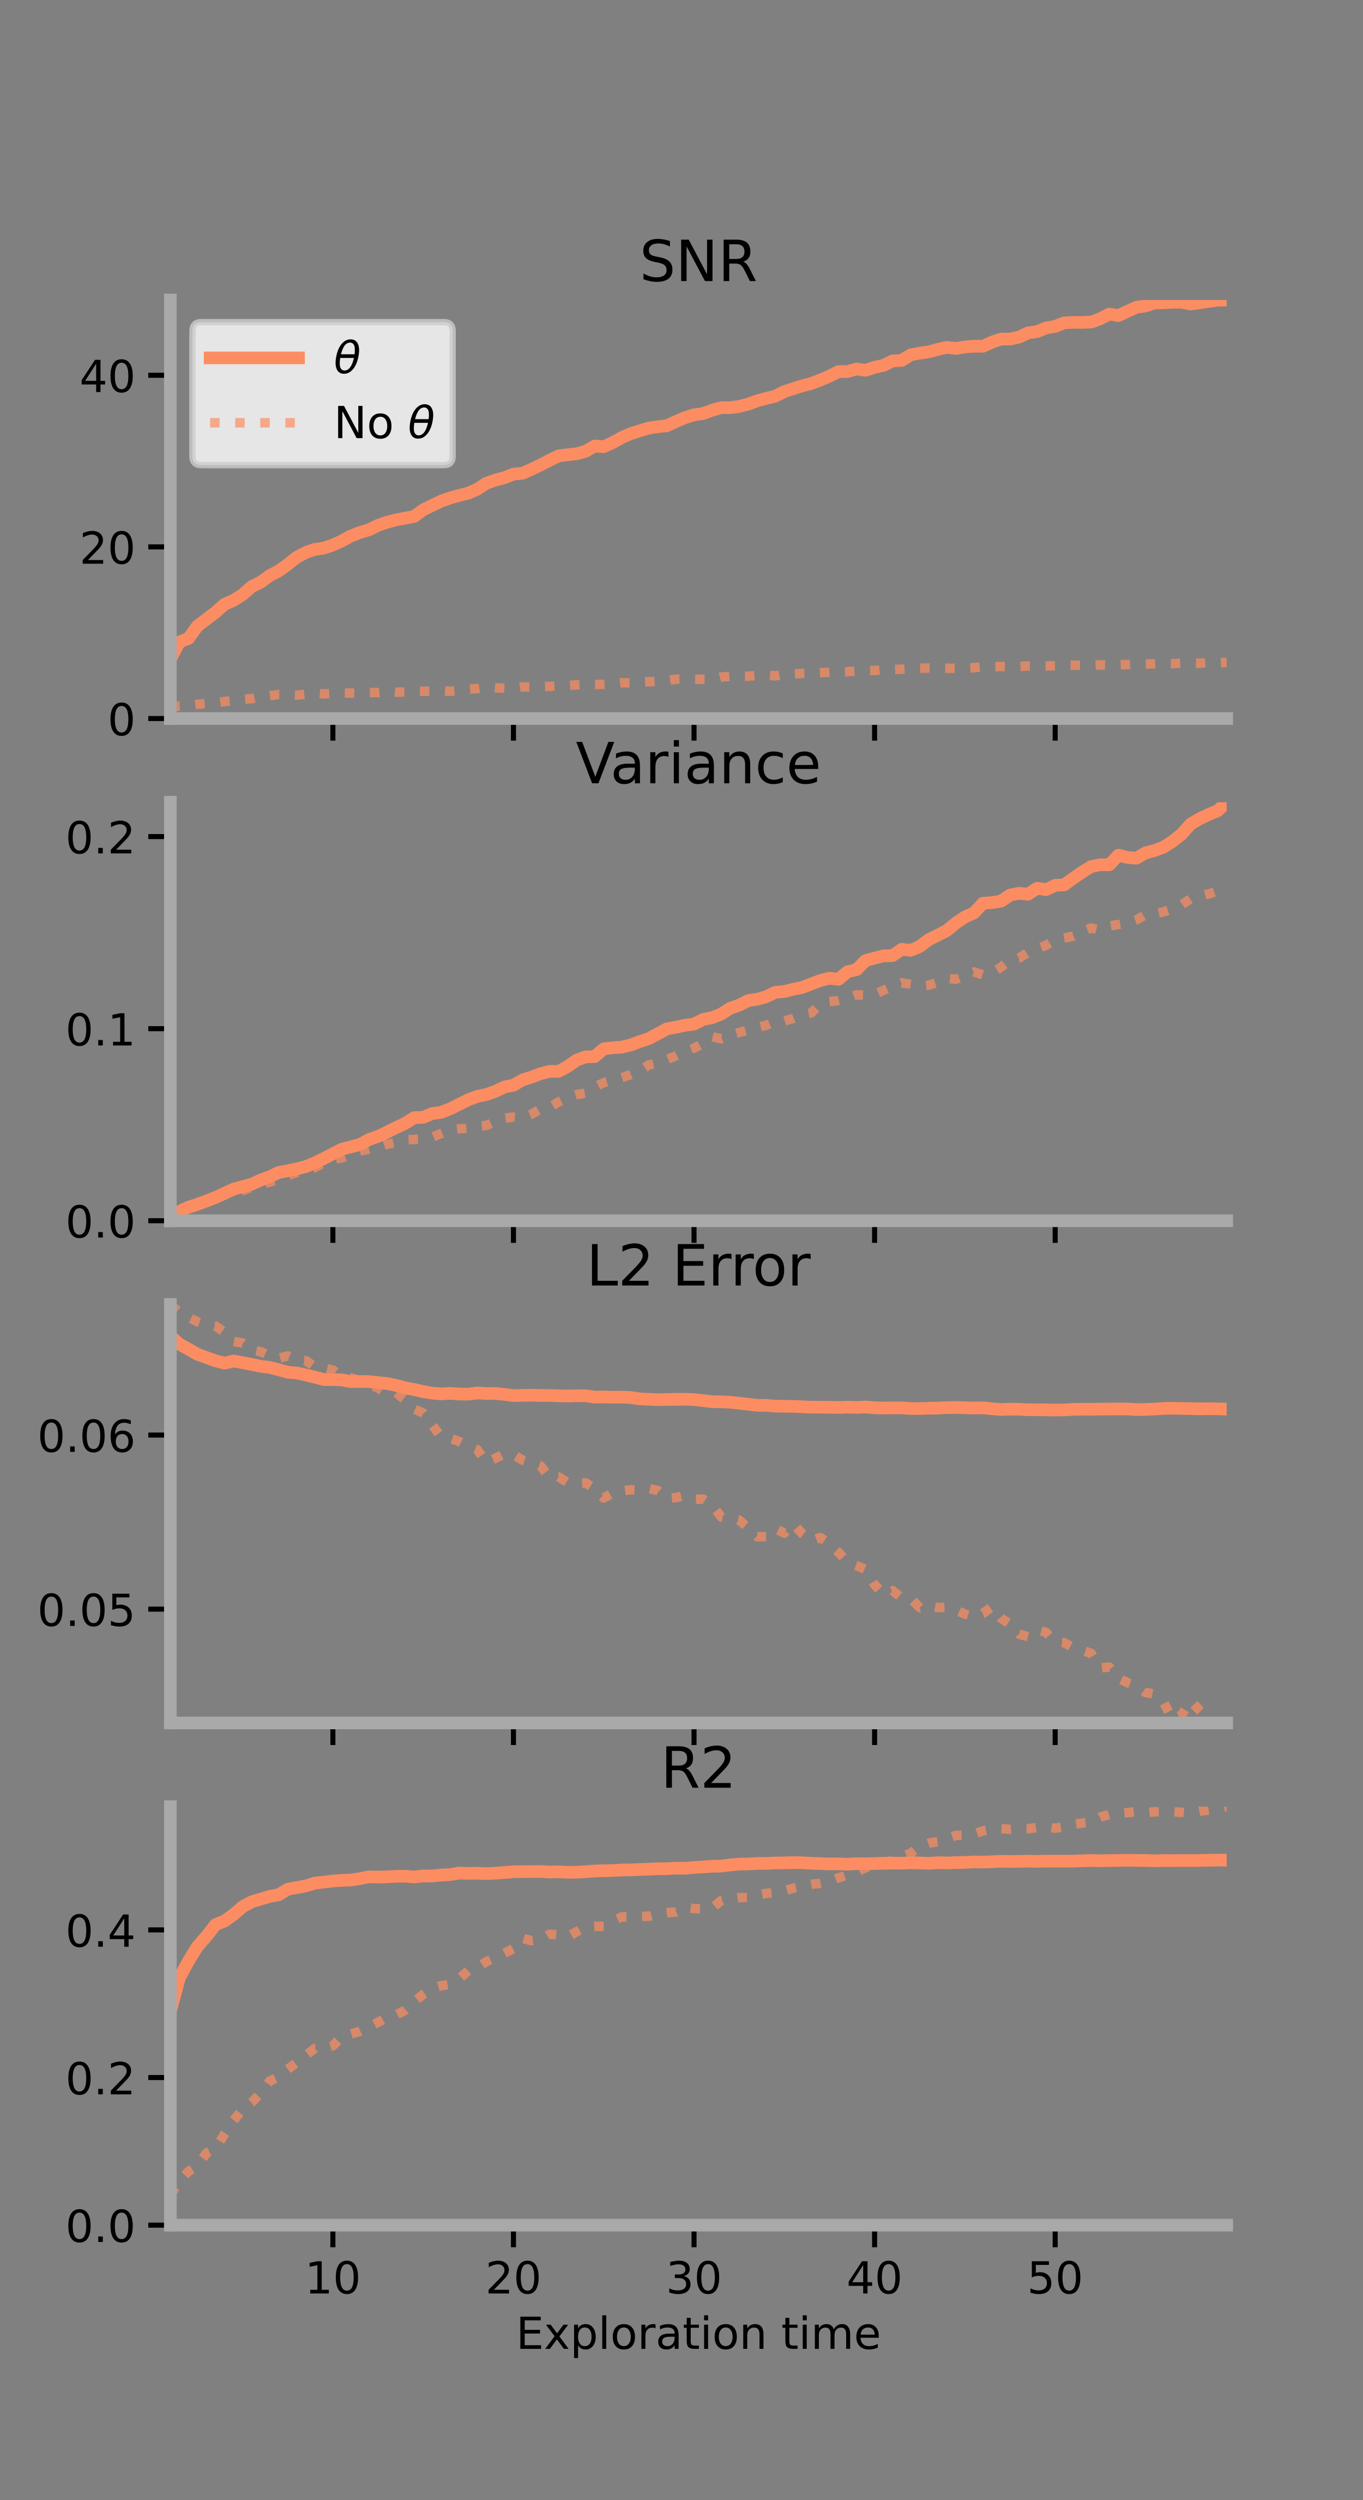 <?xml version="1.0" encoding="utf-8" standalone="no"?>
<!DOCTYPE svg PUBLIC "-//W3C//DTD SVG 1.1//EN"
  "http://www.w3.org/Graphics/SVG/1.1/DTD/svg11.dtd">
<!-- Created with matplotlib (https://matplotlib.org/) -->
<svg height="396pt" version="1.1" viewBox="0 0 216 396" width="216pt" xmlns="http://www.w3.org/2000/svg" xmlns:xlink="http://www.w3.org/1999/xlink">
 <rect x="0" y="0" width="216" height="396" fill="#808080" stroke="none"/>
 <defs>
  <style type="text/css">*{stroke-linecap:butt;stroke-linejoin:round;}</style>
 </defs>
 <g id="figure_1">
  <g id="patch_1">
   <path d="M 0 396 
L 216 396 
L 216 0 
L 0 0 
z
" style="fill:none;"/>
  </g>
  <g id="axes_1">
   <g id="patch_2">
    <path d="M 27 113.807 
L 194.4 113.807 
L 194.4 47.52 
L 27 47.52 
z
" style="fill:none;"/>
   </g>
   <g id="matplotlib.axis_1">
    <g id="xtick_1">
     <g id="line2d_1">
      <defs>
       <path d="M 0 0 
L 0 3.5 
" id="mc9819ad2bb" style="stroke:#000000;stroke-width:0.8;"/>
      </defs>
      <g>
       <use style="stroke:#000000;stroke-width:0.8;" x="52.754" xlink:href="#mc9819ad2bb" y="113.807"/>
      </g>
     </g>
    </g>
    <g id="xtick_2">
     <g id="line2d_2">
      <g>
       <use style="stroke:#000000;stroke-width:0.8;" x="81.369" xlink:href="#mc9819ad2bb" y="113.807"/>
      </g>
     </g>
    </g>
    <g id="xtick_3">
     <g id="line2d_3">
      <g>
       <use style="stroke:#000000;stroke-width:0.8;" x="109.985" xlink:href="#mc9819ad2bb" y="113.807"/>
      </g>
     </g>
    </g>
    <g id="xtick_4">
     <g id="line2d_4">
      <g>
       <use style="stroke:#000000;stroke-width:0.8;" x="138.6" xlink:href="#mc9819ad2bb" y="113.807"/>
      </g>
     </g>
    </g>
    <g id="xtick_5">
     <g id="line2d_5">
      <g>
       <use style="stroke:#000000;stroke-width:0.8;" x="167.216" xlink:href="#mc9819ad2bb" y="113.807"/>
      </g>
     </g>
    </g>
   </g>
   <g id="matplotlib.axis_2">
    <g id="ytick_1">
     <g id="line2d_6">
      <defs>
       <path d="M 0 0 
L -3.5 0 
" id="m23c757fde3" style="stroke:#000000;stroke-width:0.8;"/>
      </defs>
      <g>
       <use style="stroke:#000000;stroke-width:0.8;" x="27" xlink:href="#m23c757fde3" y="113.807"/>
      </g>
     </g>
     <g id="text_1">
      <!-- 0 -->
      <g transform="translate(17.046 116.466)scale(0.07 -0.07)">
       <defs>
        <path d="M 31.781 66.406 
Q 24.172 66.406 20.328 58.906 
Q 16.5 51.422 16.5 36.375 
Q 16.5 21.391 20.328 13.891 
Q 24.172 6.391 31.781 6.391 
Q 39.453 6.391 43.281 13.891 
Q 47.125 21.391 47.125 36.375 
Q 47.125 51.422 43.281 58.906 
Q 39.453 66.406 31.781 66.406 
z
M 31.781 74.219 
Q 44.047 74.219 50.516 64.516 
Q 56.984 54.828 56.984 36.375 
Q 56.984 17.969 50.516 8.266 
Q 44.047 -1.422 31.781 -1.422 
Q 19.531 -1.422 13.062 8.266 
Q 6.594 17.969 6.594 36.375 
Q 6.594 54.828 13.062 64.516 
Q 19.531 74.219 31.781 74.219 
z
" id="DejaVuSans-48"/>
       </defs>
       <use xlink:href="#DejaVuSans-48"/>
      </g>
     </g>
    </g>
    <g id="ytick_2">
     <g id="line2d_7">
      <g>
       <use style="stroke:#000000;stroke-width:0.8;" x="27" xlink:href="#m23c757fde3" y="86.623"/>
      </g>
     </g>
     <g id="text_2">
      <!-- 20 -->
      <g transform="translate(12.592 89.283)scale(0.07 -0.07)">
       <defs>
        <path d="M 19.188 8.297 
L 53.609 8.297 
L 53.609 0 
L 7.328 0 
L 7.328 8.297 
Q 12.938 14.109 22.625 23.891 
Q 32.328 33.688 34.812 36.531 
Q 39.547 41.844 41.422 45.531 
Q 43.312 49.219 43.312 52.781 
Q 43.312 58.594 39.234 62.25 
Q 35.156 65.922 28.609 65.922 
Q 23.969 65.922 18.812 64.312 
Q 13.672 62.703 7.812 59.422 
L 7.812 69.391 
Q 13.766 71.781 18.938 73 
Q 24.125 74.219 28.422 74.219 
Q 39.75 74.219 46.484 68.547 
Q 53.219 62.891 53.219 53.422 
Q 53.219 48.922 51.531 44.891 
Q 49.859 40.875 45.406 35.406 
Q 44.188 33.984 37.641 27.219 
Q 31.109 20.453 19.188 8.297 
z
" id="DejaVuSans-50"/>
       </defs>
       <use xlink:href="#DejaVuSans-50"/>
       <use x="63.623" xlink:href="#DejaVuSans-48"/>
      </g>
     </g>
    </g>
    <g id="ytick_3">
     <g id="line2d_8">
      <g>
       <use style="stroke:#000000;stroke-width:0.8;" x="27" xlink:href="#m23c757fde3" y="59.44"/>
      </g>
     </g>
     <g id="text_3">
      <!-- 40 -->
      <g transform="translate(12.592 62.099)scale(0.07 -0.07)">
       <defs>
        <path d="M 37.797 64.312 
L 12.891 25.391 
L 37.797 25.391 
z
M 35.203 72.906 
L 47.609 72.906 
L 47.609 25.391 
L 58.016 25.391 
L 58.016 17.188 
L 47.609 17.188 
L 47.609 0 
L 37.797 0 
L 37.797 17.188 
L 4.891 17.188 
L 4.891 26.703 
z
" id="DejaVuSans-52"/>
       </defs>
       <use xlink:href="#DejaVuSans-52"/>
       <use x="63.623" xlink:href="#DejaVuSans-48"/>
      </g>
     </g>
    </g>
   </g>
   <g id="line2d_9">
    <path clip-path="url(#pf0e45874f8)" d="M 27 104.422 
L 28.431 101.683 
L 29.862 101.13 
L 31.292 99.154 
L 32.723 98.066 
L 34.154 96.993 
L 35.585 95.709 
L 37.015 95.093 
L 38.446 94.177 
L 39.877 92.914 
L 41.308 92.208 
L 42.739 91.172 
L 44.169 90.429 
L 45.6 89.394 
L 47.031 88.262 
L 48.462 87.505 
L 49.893 87.013 
L 51.323 86.809 
L 52.754 86.329 
L 54.185 85.678 
L 55.616 84.886 
L 57.046 84.338 
L 58.477 83.912 
L 59.908 83.209 
L 61.339 82.712 
L 62.769 82.344 
L 64.2 82.069 
L 65.631 81.806 
L 67.062 80.752 
L 68.493 80.053 
L 69.924 79.368 
L 71.354 78.86 
L 72.785 78.461 
L 74.216 78.105 
L 75.646 77.486 
L 77.077 76.536 
L 78.508 76.04 
L 79.939 75.663 
L 81.369 75.088 
L 82.8 74.958 
L 84.231 74.331 
L 85.662 73.644 
L 87.093 72.897 
L 88.523 72.21 
L 89.954 72.018 
L 91.385 71.879 
L 92.816 71.478 
L 94.246 70.64 
L 95.677 70.754 
L 97.108 70.095 
L 98.539 69.305 
L 99.969 68.672 
L 101.4 68.229 
L 102.831 67.795 
L 104.262 67.592 
L 105.692 67.428 
L 107.123 66.766 
L 108.554 66.157 
L 109.985 65.696 
L 111.415 65.507 
L 112.846 64.977 
L 114.277 64.57 
L 115.708 64.577 
L 117.139 64.372 
L 118.569 64.006 
L 120 63.483 
L 121.431 63.098 
L 122.862 62.751 
L 124.293 62.024 
L 125.723 61.55 
L 127.154 61.103 
L 128.585 60.733 
L 130.016 60.18 
L 131.446 59.583 
L 132.877 58.853 
L 134.308 58.851 
L 135.739 58.443 
L 137.169 58.652 
L 138.6 58.176 
L 140.031 57.863 
L 141.462 57.159 
L 142.893 57.09 
L 144.323 56.199 
L 145.754 55.932 
L 147.185 55.733 
L 148.616 55.337 
L 150.046 55.016 
L 151.477 55.193 
L 152.908 54.947 
L 154.339 54.841 
L 155.769 54.852 
L 157.2 54.188 
L 158.631 53.71 
L 160.061 53.699 
L 161.492 53.392 
L 162.923 52.722 
L 164.354 52.522 
L 165.784 51.937 
L 167.215 51.696 
L 168.646 51.135 
L 170.077 51.058 
L 171.507 51.06 
L 172.938 51.005 
L 174.369 50.483 
L 175.8 49.737 
L 177.23 49.992 
L 178.661 49.317 
L 180.092 48.662 
L 181.523 48.465 
L 182.954 47.984 
L 184.385 47.954 
L 185.815 47.879 
L 187.246 47.871 
L 188.677 48.157 
L 190.108 47.965 
L 191.539 47.75 
L 192.969 47.54 
L 194.4 47.52 
" style="fill:none;stroke:#fc8d62;stroke-linecap:square;stroke-width:2;"/>
   </g>
   <g id="line2d_10">
    <path clip-path="url(#pf0e45874f8)" d="M 27 112.042 
L 28.431 111.829 
L 29.862 111.769 
L 31.292 111.557 
L 32.723 111.437 
L 34.154 111.316 
L 35.585 111.112 
L 37.015 110.92 
L 38.446 110.76 
L 39.877 110.664 
L 41.308 110.338 
L 42.739 110.212 
L 44.169 109.986 
L 45.6 109.999 
L 47.031 110.107 
L 48.462 109.943 
L 49.893 109.765 
L 51.323 109.911 
L 52.754 109.811 
L 54.185 109.753 
L 55.616 109.773 
L 57.046 109.808 
L 58.477 109.687 
L 59.908 109.687 
L 61.339 109.538 
L 62.769 109.642 
L 64.2 109.596 
L 65.631 109.464 
L 67.062 109.489 
L 68.493 109.474 
L 69.924 109.406 
L 71.354 109.497 
L 72.785 109.348 
L 74.216 109.171 
L 75.646 109.055 
L 77.077 108.861 
L 78.508 108.948 
L 79.939 109.018 
L 81.369 108.993 
L 82.8 108.801 
L 84.231 108.81 
L 85.662 108.763 
L 87.093 108.708 
L 88.523 108.648 
L 89.954 108.568 
L 91.385 108.476 
L 92.816 108.405 
L 94.246 108.412 
L 95.677 108.403 
L 97.108 108.343 
L 98.539 108.147 
L 99.969 108.154 
L 101.4 108.025 
L 102.831 107.979 
L 104.262 107.916 
L 105.692 107.81 
L 107.123 107.572 
L 108.554 107.563 
L 109.985 107.564 
L 111.415 107.608 
L 112.846 107.622 
L 114.277 107.238 
L 115.708 107.129 
L 117.139 107.141 
L 118.569 107.104 
L 120 106.985 
L 121.431 106.932 
L 122.862 107.043 
L 124.293 106.789 
L 125.723 106.738 
L 127.154 106.659 
L 128.585 106.62 
L 130.016 106.544 
L 131.446 106.474 
L 132.877 106.442 
L 134.308 106.382 
L 135.739 106.295 
L 137.169 106.194 
L 138.6 106.203 
L 140.031 106.06 
L 141.462 106.037 
L 142.893 105.986 
L 144.323 105.915 
L 145.754 105.849 
L 147.185 105.804 
L 148.616 105.814 
L 150.046 105.839 
L 151.477 105.857 
L 152.908 105.818 
L 154.339 105.748 
L 155.769 105.641 
L 157.2 105.591 
L 158.631 105.572 
L 160.061 105.577 
L 161.492 105.554 
L 162.923 105.492 
L 164.354 105.461 
L 165.784 105.469 
L 167.215 105.452 
L 168.646 105.366 
L 170.077 105.361 
L 171.507 105.373 
L 172.938 105.384 
L 174.369 105.31 
L 175.8 105.369 
L 177.23 105.313 
L 178.661 105.25 
L 180.092 105.166 
L 181.523 105.172 
L 182.954 105.14 
L 184.385 105.06 
L 185.815 105.121 
L 187.246 105.033 
L 188.677 105.023 
L 190.108 105.052 
L 191.539 104.943 
L 192.969 105.009 
L 194.4 104.904 
" style="fill:none;stroke:#fc8d62;stroke-dasharray:1.5,2.475;stroke-dashoffset:0;stroke-opacity:0.7;stroke-width:1.5;"/>
   </g>
   <g id="patch_3">
    <path d="M 27 113.807 
L 27 47.52 
" style="fill:none;stroke:#a9a9a9;stroke-linecap:square;stroke-linejoin:miter;stroke-width:2;"/>
   </g>
   <g id="patch_4">
    <path d="M 194.4 113.807 
L 194.4 47.52 
" style="fill:none;"/>
   </g>
   <g id="patch_5">
    <path d="M 27 113.807 
L 194.4 113.807 
" style="fill:none;stroke:#a9a9a9;stroke-linecap:square;stroke-linejoin:miter;stroke-width:2;"/>
   </g>
   <g id="patch_6">
    <path d="M 27 47.52 
L 194.4 47.52 
" style="fill:none;"/>
   </g>
   <g id="text_4">
    <!-- SNR -->
    <g transform="translate(101.35 44.52)scale(0.09 -0.09)">
     <defs>
      <path d="M 53.516 70.516 
L 53.516 60.891 
Q 47.906 63.578 42.922 64.891 
Q 37.938 66.219 33.297 66.219 
Q 25.25 66.219 20.875 63.094 
Q 16.5 59.969 16.5 54.203 
Q 16.5 49.359 19.406 46.891 
Q 22.312 44.438 30.422 42.922 
L 36.375 41.703 
Q 47.406 39.594 52.656 34.297 
Q 57.906 29 57.906 20.125 
Q 57.906 9.516 50.797 4.047 
Q 43.703 -1.422 29.984 -1.422 
Q 24.812 -1.422 18.969 -0.25 
Q 13.141 0.922 6.891 3.219 
L 6.891 13.375 
Q 12.891 10.016 18.656 8.297 
Q 24.422 6.594 29.984 6.594 
Q 38.422 6.594 43.016 9.906 
Q 47.609 13.234 47.609 19.391 
Q 47.609 24.75 44.312 27.781 
Q 41.016 30.812 33.5 32.328 
L 27.484 33.5 
Q 16.453 35.688 11.516 40.375 
Q 6.594 45.062 6.594 53.422 
Q 6.594 63.094 13.406 68.656 
Q 20.219 74.219 32.172 74.219 
Q 37.312 74.219 42.625 73.281 
Q 47.953 72.359 53.516 70.516 
z
" id="DejaVuSans-83"/>
      <path d="M 9.812 72.906 
L 23.094 72.906 
L 55.422 11.922 
L 55.422 72.906 
L 64.984 72.906 
L 64.984 0 
L 51.703 0 
L 19.391 60.984 
L 19.391 0 
L 9.812 0 
z
" id="DejaVuSans-78"/>
      <path d="M 44.391 34.188 
Q 47.562 33.109 50.562 29.594 
Q 53.562 26.078 56.594 19.922 
L 66.609 0 
L 56 0 
L 46.688 18.703 
Q 43.062 26.031 39.672 28.422 
Q 36.281 30.812 30.422 30.812 
L 19.672 30.812 
L 19.672 0 
L 9.812 0 
L 9.812 72.906 
L 32.078 72.906 
Q 44.578 72.906 50.734 67.672 
Q 56.891 62.453 56.891 51.906 
Q 56.891 45.016 53.688 40.469 
Q 50.484 35.938 44.391 34.188 
z
M 19.672 64.797 
L 19.672 38.922 
L 32.078 38.922 
Q 39.203 38.922 42.844 42.219 
Q 46.484 45.516 46.484 51.906 
Q 46.484 58.297 42.844 61.547 
Q 39.203 64.797 32.078 64.797 
z
" id="DejaVuSans-82"/>
     </defs>
     <use xlink:href="#DejaVuSans-83"/>
     <use x="63.477" xlink:href="#DejaVuSans-78"/>
     <use x="138.281" xlink:href="#DejaVuSans-82"/>
    </g>
   </g>
   <g id="legend_1">
    <g id="patch_7">
     <path d="M 31.9 73.669 
L 70.33 73.669 
Q 71.73 73.669 71.73 72.269 
L 71.73 52.42 
Q 71.73 51.02 70.33 51.02 
L 31.9 51.02 
Q 30.5 51.02 30.5 52.42 
L 30.5 72.269 
Q 30.5 73.669 31.9 73.669 
z
" style="fill:#ffffff;opacity:0.8;stroke:#cccccc;stroke-linejoin:miter;"/>
    </g>
    <g id="line2d_11">
     <path d="M 33.3 56.689 
L 47.3 56.689 
" style="fill:none;stroke:#fc8d62;stroke-linecap:square;stroke-width:2;"/>
    </g>
    <g id="line2d_12"/>
    <g id="text_5">
     <!-- $\theta$ -->
     <g transform="translate(52.9 59.139)scale(0.07 -0.07)">
      <defs>
       <path d="M 45.516 34.672 
L 14.453 34.672 
Q 12.359 20.062 14.5 13.875 
Q 17.188 6.25 24.469 6.25 
Q 31.781 6.25 37.359 13.922 
Q 42.234 20.656 45.516 34.672 
z
M 47.016 42.969 
Q 48.344 56.844 46.625 61.719 
Q 43.953 69.438 36.766 69.438 
Q 29.297 69.438 23.828 61.812 
Q 19.531 55.672 16.156 42.969 
z
M 38.188 76.766 
Q 49.906 76.766 54.594 66.406 
Q 59.281 56.109 55.719 37.844 
Q 52.203 19.625 43.453 9.281 
Q 34.766 -1.125 23.047 -1.125 
Q 11.281 -1.125 6.641 9.281 
Q 2 19.625 5.516 37.844 
Q 9.078 56.109 17.719 66.406 
Q 26.422 76.766 38.188 76.766 
z
" id="DejaVuSans-Oblique-952"/>
      </defs>
      <use transform="translate(0 0.234)" xlink:href="#DejaVuSans-Oblique-952"/>
     </g>
    </g>
    <g id="line2d_13">
     <path d="M 33.3 66.964 
L 47.3 66.964 
" style="fill:none;stroke:#fc8d62;stroke-dasharray:1.5,2.475;stroke-dashoffset:0;stroke-opacity:0.7;stroke-width:1.5;"/>
    </g>
    <g id="line2d_14"/>
    <g id="text_6">
     <!-- No $\theta$ -->
     <g transform="translate(52.9 69.414)scale(0.07 -0.07)">
      <defs>
       <path d="M 30.609 48.391 
Q 23.391 48.391 19.188 42.75 
Q 14.984 37.109 14.984 27.297 
Q 14.984 17.484 19.156 11.844 
Q 23.344 6.203 30.609 6.203 
Q 37.797 6.203 41.984 11.859 
Q 46.188 17.531 46.188 27.297 
Q 46.188 37.016 41.984 42.703 
Q 37.797 48.391 30.609 48.391 
z
M 30.609 56 
Q 42.328 56 49.016 48.375 
Q 55.719 40.766 55.719 27.297 
Q 55.719 13.875 49.016 6.219 
Q 42.328 -1.422 30.609 -1.422 
Q 18.844 -1.422 12.172 6.219 
Q 5.516 13.875 5.516 27.297 
Q 5.516 40.766 12.172 48.375 
Q 18.844 56 30.609 56 
z
" id="DejaVuSans-111"/>
       <path id="DejaVuSans-32"/>
      </defs>
      <use transform="translate(0 0.234)" xlink:href="#DejaVuSans-78"/>
      <use transform="translate(74.805 0.234)" xlink:href="#DejaVuSans-111"/>
      <use transform="translate(135.986 0.234)" xlink:href="#DejaVuSans-32"/>
      <use transform="translate(167.773 0.234)" xlink:href="#DejaVuSans-Oblique-952"/>
     </g>
    </g>
   </g>
  </g>
  <g id="axes_2">
   <g id="patch_8">
    <path d="M 27 193.351 
L 194.4 193.351 
L 194.4 127.064 
L 27 127.064 
z
" style="fill:none;"/>
   </g>
   <g id="matplotlib.axis_3">
    <g id="xtick_6">
     <g id="line2d_15">
      <g>
       <use style="stroke:#000000;stroke-width:0.8;" x="52.754" xlink:href="#mc9819ad2bb" y="193.351"/>
      </g>
     </g>
    </g>
    <g id="xtick_7">
     <g id="line2d_16">
      <g>
       <use style="stroke:#000000;stroke-width:0.8;" x="81.369" xlink:href="#mc9819ad2bb" y="193.351"/>
      </g>
     </g>
    </g>
    <g id="xtick_8">
     <g id="line2d_17">
      <g>
       <use style="stroke:#000000;stroke-width:0.8;" x="109.985" xlink:href="#mc9819ad2bb" y="193.351"/>
      </g>
     </g>
    </g>
    <g id="xtick_9">
     <g id="line2d_18">
      <g>
       <use style="stroke:#000000;stroke-width:0.8;" x="138.6" xlink:href="#mc9819ad2bb" y="193.351"/>
      </g>
     </g>
    </g>
    <g id="xtick_10">
     <g id="line2d_19">
      <g>
       <use style="stroke:#000000;stroke-width:0.8;" x="167.216" xlink:href="#mc9819ad2bb" y="193.351"/>
      </g>
     </g>
    </g>
   </g>
   <g id="matplotlib.axis_4">
    <g id="ytick_4">
     <g id="line2d_20">
      <g>
       <use style="stroke:#000000;stroke-width:0.8;" x="27" xlink:href="#m23c757fde3" y="193.351"/>
      </g>
     </g>
     <g id="text_7">
      <!-- 0.0 -->
      <g transform="translate(10.368 196.011)scale(0.07 -0.07)">
       <defs>
        <path d="M 10.688 12.406 
L 21 12.406 
L 21 0 
L 10.688 0 
z
" id="DejaVuSans-46"/>
       </defs>
       <use xlink:href="#DejaVuSans-48"/>
       <use x="63.623" xlink:href="#DejaVuSans-46"/>
       <use x="95.41" xlink:href="#DejaVuSans-48"/>
      </g>
     </g>
    </g>
    <g id="ytick_5">
     <g id="line2d_21">
      <g>
       <use style="stroke:#000000;stroke-width:0.8;" x="27" xlink:href="#m23c757fde3" y="162.929"/>
      </g>
     </g>
     <g id="text_8">
      <!-- 0.1 -->
      <g transform="translate(10.368 165.588)scale(0.07 -0.07)">
       <defs>
        <path d="M 12.406 8.297 
L 28.516 8.297 
L 28.516 63.922 
L 10.984 60.406 
L 10.984 69.391 
L 28.422 72.906 
L 38.281 72.906 
L 38.281 8.297 
L 54.391 8.297 
L 54.391 0 
L 12.406 0 
z
" id="DejaVuSans-49"/>
       </defs>
       <use xlink:href="#DejaVuSans-48"/>
       <use x="63.623" xlink:href="#DejaVuSans-46"/>
       <use x="95.41" xlink:href="#DejaVuSans-49"/>
      </g>
     </g>
    </g>
    <g id="ytick_6">
     <g id="line2d_22">
      <g>
       <use style="stroke:#000000;stroke-width:0.8;" x="27" xlink:href="#m23c757fde3" y="132.507"/>
      </g>
     </g>
     <g id="text_9">
      <!-- 0.2 -->
      <g transform="translate(10.368 135.166)scale(0.07 -0.07)">
       <use xlink:href="#DejaVuSans-48"/>
       <use x="63.623" xlink:href="#DejaVuSans-46"/>
       <use x="95.41" xlink:href="#DejaVuSans-50"/>
      </g>
     </g>
    </g>
   </g>
   <g id="line2d_23">
    <path clip-path="url(#pfab2b0043f)" d="M 27 192.346 
L 28.431 191.89 
L 29.862 191.207 
L 31.292 190.753 
L 32.723 190.218 
L 34.154 189.66 
L 35.585 188.998 
L 37.015 188.34 
L 38.446 187.951 
L 39.877 187.562 
L 41.308 186.908 
L 42.739 186.375 
L 44.169 185.704 
L 45.6 185.432 
L 47.031 185.134 
L 48.462 184.771 
L 49.893 184.181 
L 51.323 183.484 
L 52.754 182.749 
L 54.185 182.01 
L 55.616 181.653 
L 57.046 181.269 
L 58.477 180.484 
L 59.908 179.991 
L 61.339 179.319 
L 62.769 178.597 
L 64.2 177.932 
L 65.631 177.022 
L 67.062 176.979 
L 68.493 176.37 
L 69.924 176.181 
L 71.354 175.615 
L 72.785 174.909 
L 74.216 174.189 
L 75.646 173.654 
L 77.077 173.356 
L 78.508 172.855 
L 79.939 172.158 
L 81.369 171.878 
L 82.8 171.05 
L 84.231 170.596 
L 85.662 170.062 
L 87.093 169.689 
L 88.523 169.692 
L 89.954 168.923 
L 91.385 167.903 
L 92.816 167.396 
L 94.246 167.354 
L 95.677 166.121 
L 97.108 165.951 
L 98.539 165.853 
L 99.969 165.497 
L 101.4 164.97 
L 102.831 164.493 
L 104.262 163.728 
L 105.692 162.958 
L 107.123 162.703 
L 108.554 162.388 
L 109.985 162.206 
L 111.415 161.47 
L 112.846 161.187 
L 114.277 160.621 
L 115.708 159.704 
L 117.139 159.207 
L 118.569 158.486 
L 120 158.267 
L 121.431 157.865 
L 122.862 157.172 
L 124.293 157.05 
L 125.723 156.683 
L 127.154 156.386 
L 128.585 155.832 
L 130.016 155.297 
L 131.446 154.934 
L 132.877 155.105 
L 134.308 153.917 
L 135.739 153.587 
L 137.169 152.137 
L 138.6 151.754 
L 140.031 151.388 
L 141.462 151.352 
L 142.893 150.356 
L 144.323 150.522 
L 145.754 149.915 
L 147.185 148.825 
L 148.616 148.127 
L 150.046 147.382 
L 151.477 146.199 
L 152.908 145.242 
L 154.339 144.6 
L 155.769 143.06 
L 157.2 142.964 
L 158.631 142.741 
L 160.061 141.769 
L 161.492 141.485 
L 162.923 141.643 
L 164.354 140.687 
L 165.784 140.912 
L 167.215 140.228 
L 168.646 140.152 
L 170.077 139.108 
L 171.507 138.121 
L 172.938 137.251 
L 174.369 136.965 
L 175.8 136.977 
L 177.23 135.452 
L 178.661 135.805 
L 180.092 135.927 
L 181.523 135.099 
L 182.954 134.715 
L 184.385 134.18 
L 185.815 133.273 
L 187.246 132.133 
L 188.677 130.526 
L 190.108 129.684 
L 191.539 128.998 
L 192.969 128.414 
L 194.4 127.064 
" style="fill:none;stroke:#fc8d62;stroke-linecap:square;stroke-width:2;"/>
   </g>
   <g id="line2d_24">
    <path clip-path="url(#pfab2b0043f)" d="M 27 192.498 
L 28.431 192.059 
L 29.862 191.539 
L 31.292 190.948 
L 32.723 190.41 
L 34.154 189.718 
L 35.585 189.309 
L 37.015 188.948 
L 38.446 188.563 
L 39.877 188.069 
L 41.308 187.588 
L 42.739 187.233 
L 44.169 186.824 
L 45.6 186.19 
L 47.031 185.729 
L 48.462 185.299 
L 49.893 184.947 
L 51.323 184.165 
L 52.754 183.614 
L 54.185 183.384 
L 55.616 182.912 
L 57.046 182.31 
L 58.477 182.025 
L 59.908 181.716 
L 61.339 181.239 
L 62.769 180.953 
L 64.2 180.533 
L 65.631 180.473 
L 67.062 180.396 
L 68.493 180.116 
L 69.924 179.534 
L 71.354 178.922 
L 72.785 178.782 
L 74.216 178.708 
L 75.646 178.408 
L 77.077 178.263 
L 78.508 177.604 
L 79.939 177.126 
L 81.369 176.927 
L 82.8 177.028 
L 84.231 176.457 
L 85.662 175.671 
L 87.093 175.43 
L 88.523 174.526 
L 89.954 173.799 
L 91.385 173.375 
L 92.816 173.126 
L 94.246 172.176 
L 95.677 171.478 
L 97.108 171.092 
L 98.539 170.692 
L 99.969 170.206 
L 101.4 169.603 
L 102.831 168.656 
L 104.262 168.382 
L 105.692 167.785 
L 107.123 167.238 
L 108.554 166.535 
L 109.985 166.014 
L 111.415 165.258 
L 112.846 164.198 
L 114.277 164.546 
L 115.708 163.916 
L 117.139 163.531 
L 118.569 163.139 
L 120 162.727 
L 121.431 162.399 
L 122.862 161.791 
L 124.293 161.71 
L 125.723 161.302 
L 127.154 160.702 
L 128.585 160.435 
L 130.016 158.974 
L 131.446 158.636 
L 132.877 158.486 
L 134.308 158.114 
L 135.739 157.563 
L 137.169 157.623 
L 138.6 157.502 
L 140.031 156.848 
L 141.462 156.227 
L 142.893 155.661 
L 144.323 155.899 
L 145.754 156.175 
L 147.185 156.039 
L 148.616 155.595 
L 150.046 154.968 
L 151.477 155.097 
L 152.908 154.575 
L 154.339 153.94 
L 155.769 154.421 
L 157.2 154.097 
L 158.631 153.191 
L 160.061 152.079 
L 161.492 151.757 
L 162.923 150.839 
L 164.354 150.279 
L 165.784 149.715 
L 167.215 148.825 
L 168.646 148.575 
L 170.077 148.28 
L 171.507 147.488 
L 172.938 146.972 
L 174.369 147.346 
L 175.8 146.655 
L 177.23 146.434 
L 178.661 146.183 
L 180.092 145.699 
L 181.523 144.875 
L 182.954 144.721 
L 184.385 144.434 
L 185.815 143.958 
L 187.246 143.299 
L 188.677 142.367 
L 190.108 141.941 
L 191.539 141.591 
L 192.969 141.121 
L 194.4 141.158 
" style="fill:none;stroke:#fc8d62;stroke-dasharray:1.5,2.475;stroke-dashoffset:0;stroke-opacity:0.7;stroke-width:1.5;"/>
   </g>
   <g id="patch_9">
    <path d="M 27 193.351 
L 27 127.064 
" style="fill:none;stroke:#a9a9a9;stroke-linecap:square;stroke-linejoin:miter;stroke-width:2;"/>
   </g>
   <g id="patch_10">
    <path d="M 194.4 193.351 
L 194.4 127.064 
" style="fill:none;"/>
   </g>
   <g id="patch_11">
    <path d="M 27 193.351 
L 194.4 193.351 
" style="fill:none;stroke:#a9a9a9;stroke-linecap:square;stroke-linejoin:miter;stroke-width:2;"/>
   </g>
   <g id="patch_12">
    <path d="M 27 127.064 
L 194.4 127.064 
" style="fill:none;"/>
   </g>
   <g id="text_10">
    <!-- Variance -->
    <g transform="translate(91.26 124.064)scale(0.09 -0.09)">
     <defs>
      <path d="M 28.609 0 
L 0.781 72.906 
L 11.078 72.906 
L 34.188 11.531 
L 57.328 72.906 
L 67.578 72.906 
L 39.797 0 
z
" id="DejaVuSans-86"/>
      <path d="M 34.281 27.484 
Q 23.391 27.484 19.188 25 
Q 14.984 22.516 14.984 16.5 
Q 14.984 11.719 18.141 8.906 
Q 21.297 6.109 26.703 6.109 
Q 34.188 6.109 38.703 11.406 
Q 43.219 16.703 43.219 25.484 
L 43.219 27.484 
z
M 52.203 31.203 
L 52.203 0 
L 43.219 0 
L 43.219 8.297 
Q 40.141 3.328 35.547 0.953 
Q 30.953 -1.422 24.312 -1.422 
Q 15.922 -1.422 10.953 3.297 
Q 6 8.016 6 15.922 
Q 6 25.141 12.172 29.828 
Q 18.359 34.516 30.609 34.516 
L 43.219 34.516 
L 43.219 35.406 
Q 43.219 41.609 39.141 45 
Q 35.062 48.391 27.688 48.391 
Q 23 48.391 18.547 47.266 
Q 14.109 46.141 10.016 43.891 
L 10.016 52.203 
Q 14.938 54.109 19.578 55.047 
Q 24.219 56 28.609 56 
Q 40.484 56 46.344 49.844 
Q 52.203 43.703 52.203 31.203 
z
" id="DejaVuSans-97"/>
      <path d="M 41.109 46.297 
Q 39.594 47.172 37.812 47.578 
Q 36.031 48 33.891 48 
Q 26.266 48 22.188 43.047 
Q 18.109 38.094 18.109 28.812 
L 18.109 0 
L 9.078 0 
L 9.078 54.688 
L 18.109 54.688 
L 18.109 46.188 
Q 20.953 51.172 25.484 53.578 
Q 30.031 56 36.531 56 
Q 37.453 56 38.578 55.875 
Q 39.703 55.766 41.062 55.516 
z
" id="DejaVuSans-114"/>
      <path d="M 9.422 54.688 
L 18.406 54.688 
L 18.406 0 
L 9.422 0 
z
M 9.422 75.984 
L 18.406 75.984 
L 18.406 64.594 
L 9.422 64.594 
z
" id="DejaVuSans-105"/>
      <path d="M 54.891 33.016 
L 54.891 0 
L 45.906 0 
L 45.906 32.719 
Q 45.906 40.484 42.875 44.328 
Q 39.844 48.188 33.797 48.188 
Q 26.516 48.188 22.312 43.547 
Q 18.109 38.922 18.109 30.906 
L 18.109 0 
L 9.078 0 
L 9.078 54.688 
L 18.109 54.688 
L 18.109 46.188 
Q 21.344 51.125 25.703 53.562 
Q 30.078 56 35.797 56 
Q 45.219 56 50.047 50.172 
Q 54.891 44.344 54.891 33.016 
z
" id="DejaVuSans-110"/>
      <path d="M 48.781 52.594 
L 48.781 44.188 
Q 44.969 46.297 41.141 47.344 
Q 37.312 48.391 33.406 48.391 
Q 24.656 48.391 19.812 42.844 
Q 14.984 37.312 14.984 27.297 
Q 14.984 17.281 19.812 11.734 
Q 24.656 6.203 33.406 6.203 
Q 37.312 6.203 41.141 7.25 
Q 44.969 8.297 48.781 10.406 
L 48.781 2.094 
Q 45.016 0.344 40.984 -0.531 
Q 36.969 -1.422 32.422 -1.422 
Q 20.062 -1.422 12.781 6.344 
Q 5.516 14.109 5.516 27.297 
Q 5.516 40.672 12.859 48.328 
Q 20.219 56 33.016 56 
Q 37.156 56 41.109 55.141 
Q 45.062 54.297 48.781 52.594 
z
" id="DejaVuSans-99"/>
      <path d="M 56.203 29.594 
L 56.203 25.203 
L 14.891 25.203 
Q 15.484 15.922 20.484 11.062 
Q 25.484 6.203 34.422 6.203 
Q 39.594 6.203 44.453 7.469 
Q 49.312 8.734 54.109 11.281 
L 54.109 2.781 
Q 49.266 0.734 44.188 -0.344 
Q 39.109 -1.422 33.891 -1.422 
Q 20.797 -1.422 13.156 6.188 
Q 5.516 13.812 5.516 26.812 
Q 5.516 40.234 12.766 48.109 
Q 20.016 56 32.328 56 
Q 43.359 56 49.781 48.891 
Q 56.203 41.797 56.203 29.594 
z
M 47.219 32.234 
Q 47.125 39.594 43.094 43.984 
Q 39.062 48.391 32.422 48.391 
Q 24.906 48.391 20.391 44.141 
Q 15.875 39.891 15.188 32.172 
z
" id="DejaVuSans-101"/>
     </defs>
     <use xlink:href="#DejaVuSans-86"/>
     <use x="60.658" xlink:href="#DejaVuSans-97"/>
     <use x="121.938" xlink:href="#DejaVuSans-114"/>
     <use x="163.051" xlink:href="#DejaVuSans-105"/>
     <use x="190.834" xlink:href="#DejaVuSans-97"/>
     <use x="252.113" xlink:href="#DejaVuSans-110"/>
     <use x="315.492" xlink:href="#DejaVuSans-99"/>
     <use x="370.473" xlink:href="#DejaVuSans-101"/>
    </g>
   </g>
  </g>
  <g id="axes_3">
   <g id="patch_13">
    <path d="M 27 272.896 
L 194.4 272.896 
L 194.4 206.609 
L 27 206.609 
z
" style="fill:none;"/>
   </g>
   <g id="matplotlib.axis_5">
    <g id="xtick_11">
     <g id="line2d_25">
      <g>
       <use style="stroke:#000000;stroke-width:0.8;" x="52.754" xlink:href="#mc9819ad2bb" y="272.896"/>
      </g>
     </g>
    </g>
    <g id="xtick_12">
     <g id="line2d_26">
      <g>
       <use style="stroke:#000000;stroke-width:0.8;" x="81.369" xlink:href="#mc9819ad2bb" y="272.896"/>
      </g>
     </g>
    </g>
    <g id="xtick_13">
     <g id="line2d_27">
      <g>
       <use style="stroke:#000000;stroke-width:0.8;" x="109.985" xlink:href="#mc9819ad2bb" y="272.896"/>
      </g>
     </g>
    </g>
    <g id="xtick_14">
     <g id="line2d_28">
      <g>
       <use style="stroke:#000000;stroke-width:0.8;" x="138.6" xlink:href="#mc9819ad2bb" y="272.896"/>
      </g>
     </g>
    </g>
    <g id="xtick_15">
     <g id="line2d_29">
      <g>
       <use style="stroke:#000000;stroke-width:0.8;" x="167.216" xlink:href="#mc9819ad2bb" y="272.896"/>
      </g>
     </g>
    </g>
   </g>
   <g id="matplotlib.axis_6">
    <g id="ytick_7">
     <g id="line2d_30">
      <g>
       <use style="stroke:#000000;stroke-width:0.8;" x="27" xlink:href="#m23c757fde3" y="254.87"/>
      </g>
     </g>
     <g id="text_11">
      <!-- 0.05 -->
      <g transform="translate(5.914 257.529)scale(0.07 -0.07)">
       <defs>
        <path d="M 10.797 72.906 
L 49.516 72.906 
L 49.516 64.594 
L 19.828 64.594 
L 19.828 46.734 
Q 21.969 47.469 24.109 47.828 
Q 26.266 48.188 28.422 48.188 
Q 40.625 48.188 47.75 41.5 
Q 54.891 34.812 54.891 23.391 
Q 54.891 11.625 47.562 5.094 
Q 40.234 -1.422 26.906 -1.422 
Q 22.312 -1.422 17.547 -0.641 
Q 12.797 0.141 7.719 1.703 
L 7.719 11.625 
Q 12.109 9.234 16.797 8.062 
Q 21.484 6.891 26.703 6.891 
Q 35.156 6.891 40.078 11.328 
Q 45.016 15.766 45.016 23.391 
Q 45.016 31 40.078 35.438 
Q 35.156 39.891 26.703 39.891 
Q 22.75 39.891 18.812 39.016 
Q 14.891 38.141 10.797 36.281 
z
" id="DejaVuSans-53"/>
       </defs>
       <use xlink:href="#DejaVuSans-48"/>
       <use x="63.623" xlink:href="#DejaVuSans-46"/>
       <use x="95.41" xlink:href="#DejaVuSans-48"/>
       <use x="159.033" xlink:href="#DejaVuSans-53"/>
      </g>
     </g>
    </g>
    <g id="ytick_8">
     <g id="line2d_31">
      <g>
       <use style="stroke:#000000;stroke-width:0.8;" x="27" xlink:href="#m23c757fde3" y="227.299"/>
      </g>
     </g>
     <g id="text_12">
      <!-- 0.06 -->
      <g transform="translate(5.914 229.959)scale(0.07 -0.07)">
       <defs>
        <path d="M 33.016 40.375 
Q 26.375 40.375 22.484 35.828 
Q 18.609 31.297 18.609 23.391 
Q 18.609 15.531 22.484 10.953 
Q 26.375 6.391 33.016 6.391 
Q 39.656 6.391 43.531 10.953 
Q 47.406 15.531 47.406 23.391 
Q 47.406 31.297 43.531 35.828 
Q 39.656 40.375 33.016 40.375 
z
M 52.594 71.297 
L 52.594 62.312 
Q 48.875 64.062 45.094 64.984 
Q 41.312 65.922 37.594 65.922 
Q 27.828 65.922 22.672 59.328 
Q 17.531 52.734 16.797 39.406 
Q 19.672 43.656 24.016 45.922 
Q 28.375 48.188 33.594 48.188 
Q 44.578 48.188 50.953 41.516 
Q 57.328 34.859 57.328 23.391 
Q 57.328 12.156 50.688 5.359 
Q 44.047 -1.422 33.016 -1.422 
Q 20.359 -1.422 13.672 8.266 
Q 6.984 17.969 6.984 36.375 
Q 6.984 53.656 15.188 63.938 
Q 23.391 74.219 37.203 74.219 
Q 40.922 74.219 44.703 73.484 
Q 48.484 72.75 52.594 71.297 
z
" id="DejaVuSans-54"/>
       </defs>
       <use xlink:href="#DejaVuSans-48"/>
       <use x="63.623" xlink:href="#DejaVuSans-46"/>
       <use x="95.41" xlink:href="#DejaVuSans-48"/>
       <use x="159.033" xlink:href="#DejaVuSans-54"/>
      </g>
     </g>
    </g>
   </g>
   <g id="line2d_32">
    <path clip-path="url(#p89a71d7e1b)" d="M 27 211.6 
L 28.431 212.896 
L 29.862 213.683 
L 31.292 214.505 
L 32.723 215.026 
L 34.154 215.539 
L 35.585 215.912 
L 37.015 215.57 
L 38.446 215.83 
L 39.877 216.1 
L 41.308 216.409 
L 42.739 216.588 
L 44.169 216.947 
L 45.6 217.355 
L 47.031 217.463 
L 48.462 217.785 
L 49.893 218.125 
L 51.323 218.51 
L 52.754 218.517 
L 54.185 218.568 
L 55.616 218.824 
L 57.046 218.815 
L 58.477 218.832 
L 59.908 218.996 
L 61.339 219.135 
L 62.769 219.421 
L 64.2 219.823 
L 65.631 220.086 
L 67.062 220.42 
L 68.493 220.658 
L 69.924 220.781 
L 71.354 220.689 
L 72.785 220.801 
L 74.216 220.819 
L 75.646 220.624 
L 77.077 220.718 
L 78.508 220.705 
L 79.939 220.853 
L 81.369 221.05 
L 82.8 221.012 
L 84.231 220.978 
L 85.662 221.031 
L 87.093 221.029 
L 88.523 221.082 
L 89.954 221.117 
L 91.385 221.069 
L 92.816 221.074 
L 94.246 221.292 
L 95.677 221.255 
L 97.108 221.311 
L 98.539 221.294 
L 99.969 221.351 
L 101.4 221.57 
L 102.831 221.631 
L 104.262 221.696 
L 105.692 221.659 
L 107.123 221.635 
L 108.554 221.63 
L 109.985 221.683 
L 111.415 221.834 
L 112.846 222.009 
L 114.277 222.032 
L 115.708 222.098 
L 117.139 222.254 
L 118.569 222.413 
L 120 222.587 
L 121.431 222.594 
L 122.862 222.716 
L 124.293 222.743 
L 125.723 222.751 
L 127.154 222.816 
L 128.585 222.876 
L 130.016 222.886 
L 131.446 222.892 
L 132.877 222.927 
L 134.308 222.878 
L 135.739 222.922 
L 137.169 222.851 
L 138.6 222.978 
L 140.031 223.015 
L 141.462 222.998 
L 142.893 222.984 
L 144.323 223.109 
L 145.754 223.092 
L 147.185 223.052 
L 148.616 223.029 
L 150.046 222.949 
L 151.477 222.926 
L 152.908 222.974 
L 154.339 223.017 
L 155.769 222.989 
L 157.2 223.134 
L 158.631 223.25 
L 160.061 223.19 
L 161.492 223.21 
L 162.923 223.287 
L 164.354 223.29 
L 165.784 223.31 
L 167.215 223.336 
L 168.646 223.313 
L 170.077 223.231 
L 171.507 223.196 
L 172.938 223.208 
L 174.369 223.189 
L 175.8 223.176 
L 177.23 223.163 
L 178.661 223.168 
L 180.092 223.268 
L 181.523 223.236 
L 182.954 223.178 
L 184.385 223.078 
L 185.815 223.044 
L 187.246 223.086 
L 188.677 223.111 
L 190.108 223.151 
L 191.539 223.123 
L 192.969 223.147 
L 194.4 223.19 
" style="fill:none;stroke:#fc8d62;stroke-linecap:square;stroke-width:2;"/>
   </g>
   <g id="line2d_33">
    <path clip-path="url(#p89a71d7e1b)" d="M 27 206.609 
L 28.431 207.906 
L 29.862 208.631 
L 31.292 209.359 
L 32.723 209.84 
L 34.154 210.016 
L 35.585 211.034 
L 37.015 212.473 
L 38.446 212.717 
L 39.877 213.813 
L 41.308 214.085 
L 42.739 214.74 
L 44.169 215.12 
L 45.6 214.763 
L 47.031 215.411 
L 48.462 215.499 
L 49.893 216.486 
L 51.323 216.643 
L 52.754 217.007 
L 54.185 218.008 
L 55.616 218.224 
L 57.046 218.687 
L 58.477 219.24 
L 59.908 219.846 
L 61.339 220.777 
L 62.769 220.576 
L 64.2 221.749 
L 65.631 223.164 
L 67.062 223.8 
L 68.493 225.686 
L 69.924 227.618 
L 71.354 227.824 
L 72.785 228.32 
L 74.216 229.026 
L 75.646 229.618 
L 77.077 231.629 
L 78.508 230.973 
L 79.939 230.244 
L 81.369 230.379 
L 82.8 231.265 
L 84.231 231.739 
L 85.662 232.18 
L 87.093 234.022 
L 88.523 233.925 
L 89.954 234.795 
L 91.385 234.922 
L 92.816 234.881 
L 94.246 235.751 
L 95.677 237.259 
L 97.108 236.487 
L 98.539 236.137 
L 99.969 235.961 
L 101.4 236.025 
L 102.831 235.749 
L 104.262 236.085 
L 105.692 237.332 
L 107.123 237.195 
L 108.554 236.867 
L 109.985 237.489 
L 111.415 237.432 
L 112.846 238.345 
L 114.277 240.263 
L 115.708 240.495 
L 117.139 240.756 
L 118.569 242.015 
L 120 243.393 
L 121.431 243.394 
L 122.862 242.106 
L 124.293 242.837 
L 125.723 241.345 
L 127.154 242.931 
L 128.585 244.057 
L 130.016 243.516 
L 131.446 244.506 
L 132.877 245.873 
L 134.308 247.441 
L 135.739 247.982 
L 137.169 248.597 
L 138.6 251.01 
L 140.031 252.519 
L 141.462 251.936 
L 142.893 253.101 
L 144.323 253.185 
L 145.754 254.635 
L 147.185 254.316 
L 148.616 254.624 
L 150.046 254.541 
L 151.477 254.998 
L 152.908 255.66 
L 154.339 256.079 
L 155.769 255.548 
L 157.2 254.489 
L 158.631 256.308 
L 160.061 257.234 
L 161.492 258.836 
L 162.923 259.244 
L 164.354 258.146 
L 165.784 258.555 
L 167.215 260.06 
L 168.646 260.193 
L 170.077 260.961 
L 171.507 261.389 
L 172.938 261.887 
L 174.369 264.172 
L 175.8 264.046 
L 177.23 265.804 
L 178.661 266.513 
L 180.092 267.04 
L 181.523 268.07 
L 182.954 268.316 
L 184.385 269.567 
L 185.815 272.348 
L 187.246 271.668 
L 188.677 269.377 
L 190.108 270.892 
L 191.539 272.157 
L 192.969 272.886 
L 194.4 272.896 
" style="fill:none;stroke:#fc8d62;stroke-dasharray:1.5,2.475;stroke-dashoffset:0;stroke-opacity:0.7;stroke-width:1.5;"/>
   </g>
   <g id="patch_14">
    <path d="M 27 272.896 
L 27 206.609 
" style="fill:none;stroke:#a9a9a9;stroke-linecap:square;stroke-linejoin:miter;stroke-width:2;"/>
   </g>
   <g id="patch_15">
    <path d="M 194.4 272.896 
L 194.4 206.609 
" style="fill:none;"/>
   </g>
   <g id="patch_16">
    <path d="M 27 272.896 
L 194.4 272.896 
" style="fill:none;stroke:#a9a9a9;stroke-linecap:square;stroke-linejoin:miter;stroke-width:2;"/>
   </g>
   <g id="patch_17">
    <path d="M 27 206.609 
L 194.4 206.609 
" style="fill:none;"/>
   </g>
   <g id="text_13">
    <!-- L2 Error -->
    <g transform="translate(92.933 203.609)scale(0.09 -0.09)">
     <defs>
      <path d="M 9.812 72.906 
L 19.672 72.906 
L 19.672 8.297 
L 55.172 8.297 
L 55.172 0 
L 9.812 0 
z
" id="DejaVuSans-76"/>
      <path d="M 9.812 72.906 
L 55.906 72.906 
L 55.906 64.594 
L 19.672 64.594 
L 19.672 43.016 
L 54.391 43.016 
L 54.391 34.719 
L 19.672 34.719 
L 19.672 8.297 
L 56.781 8.297 
L 56.781 0 
L 9.812 0 
z
" id="DejaVuSans-69"/>
     </defs>
     <use xlink:href="#DejaVuSans-76"/>
     <use x="55.713" xlink:href="#DejaVuSans-50"/>
     <use x="119.336" xlink:href="#DejaVuSans-32"/>
     <use x="151.123" xlink:href="#DejaVuSans-69"/>
     <use x="214.307" xlink:href="#DejaVuSans-114"/>
     <use x="253.67" xlink:href="#DejaVuSans-114"/>
     <use x="292.533" xlink:href="#DejaVuSans-111"/>
     <use x="353.715" xlink:href="#DejaVuSans-114"/>
    </g>
   </g>
  </g>
  <g id="axes_4">
   <g id="patch_18">
    <path d="M 27 352.44 
L 194.4 352.44 
L 194.4 286.153 
L 27 286.153 
z
" style="fill:none;"/>
   </g>
   <g id="matplotlib.axis_7">
    <g id="xtick_16">
     <g id="line2d_34">
      <g>
       <use style="stroke:#000000;stroke-width:0.8;" x="52.754" xlink:href="#mc9819ad2bb" y="352.44"/>
      </g>
     </g>
     <g id="text_14">
      <!-- 10 -->
      <g transform="translate(48.3 363.259)scale(0.07 -0.07)">
       <use xlink:href="#DejaVuSans-49"/>
       <use x="63.623" xlink:href="#DejaVuSans-48"/>
      </g>
     </g>
    </g>
    <g id="xtick_17">
     <g id="line2d_35">
      <g>
       <use style="stroke:#000000;stroke-width:0.8;" x="81.369" xlink:href="#mc9819ad2bb" y="352.44"/>
      </g>
     </g>
     <g id="text_15">
      <!-- 20 -->
      <g transform="translate(76.916 363.259)scale(0.07 -0.07)">
       <use xlink:href="#DejaVuSans-50"/>
       <use x="63.623" xlink:href="#DejaVuSans-48"/>
      </g>
     </g>
    </g>
    <g id="xtick_18">
     <g id="line2d_36">
      <g>
       <use style="stroke:#000000;stroke-width:0.8;" x="109.985" xlink:href="#mc9819ad2bb" y="352.44"/>
      </g>
     </g>
     <g id="text_16">
      <!-- 30 -->
      <g transform="translate(105.531 363.259)scale(0.07 -0.07)">
       <defs>
        <path d="M 40.578 39.312 
Q 47.656 37.797 51.625 33 
Q 55.609 28.219 55.609 21.188 
Q 55.609 10.406 48.188 4.484 
Q 40.766 -1.422 27.094 -1.422 
Q 22.516 -1.422 17.656 -0.516 
Q 12.797 0.391 7.625 2.203 
L 7.625 11.719 
Q 11.719 9.328 16.594 8.109 
Q 21.484 6.891 26.812 6.891 
Q 36.078 6.891 40.938 10.547 
Q 45.797 14.203 45.797 21.188 
Q 45.797 27.641 41.281 31.266 
Q 36.766 34.906 28.719 34.906 
L 20.219 34.906 
L 20.219 43.016 
L 29.109 43.016 
Q 36.375 43.016 40.234 45.922 
Q 44.094 48.828 44.094 54.297 
Q 44.094 59.906 40.109 62.906 
Q 36.141 65.922 28.719 65.922 
Q 24.656 65.922 20.016 65.031 
Q 15.375 64.156 9.812 62.312 
L 9.812 71.094 
Q 15.438 72.656 20.344 73.438 
Q 25.25 74.219 29.594 74.219 
Q 40.828 74.219 47.359 69.109 
Q 53.906 64.016 53.906 55.328 
Q 53.906 49.266 50.438 45.094 
Q 46.969 40.922 40.578 39.312 
z
" id="DejaVuSans-51"/>
       </defs>
       <use xlink:href="#DejaVuSans-51"/>
       <use x="63.623" xlink:href="#DejaVuSans-48"/>
      </g>
     </g>
    </g>
    <g id="xtick_19">
     <g id="line2d_37">
      <g>
       <use style="stroke:#000000;stroke-width:0.8;" x="138.6" xlink:href="#mc9819ad2bb" y="352.44"/>
      </g>
     </g>
     <g id="text_17">
      <!-- 40 -->
      <g transform="translate(134.146 363.259)scale(0.07 -0.07)">
       <use xlink:href="#DejaVuSans-52"/>
       <use x="63.623" xlink:href="#DejaVuSans-48"/>
      </g>
     </g>
    </g>
    <g id="xtick_20">
     <g id="line2d_38">
      <g>
       <use style="stroke:#000000;stroke-width:0.8;" x="167.216" xlink:href="#mc9819ad2bb" y="352.44"/>
      </g>
     </g>
     <g id="text_18">
      <!-- 50 -->
      <g transform="translate(162.762 363.259)scale(0.07 -0.07)">
       <use xlink:href="#DejaVuSans-53"/>
       <use x="63.623" xlink:href="#DejaVuSans-48"/>
      </g>
     </g>
    </g>
    <g id="text_19">
     <!-- Exploration time -->
     <g transform="translate(81.774 372.034)scale(0.07 -0.07)">
      <defs>
       <path d="M 54.891 54.688 
L 35.109 28.078 
L 55.906 0 
L 45.312 0 
L 29.391 21.484 
L 13.484 0 
L 2.875 0 
L 24.125 28.609 
L 4.688 54.688 
L 15.281 54.688 
L 29.781 35.203 
L 44.281 54.688 
z
" id="DejaVuSans-120"/>
       <path d="M 18.109 8.203 
L 18.109 -20.797 
L 9.078 -20.797 
L 9.078 54.688 
L 18.109 54.688 
L 18.109 46.391 
Q 20.953 51.266 25.266 53.625 
Q 29.594 56 35.594 56 
Q 45.562 56 51.781 48.094 
Q 58.016 40.188 58.016 27.297 
Q 58.016 14.406 51.781 6.484 
Q 45.562 -1.422 35.594 -1.422 
Q 29.594 -1.422 25.266 0.953 
Q 20.953 3.328 18.109 8.203 
z
M 48.688 27.297 
Q 48.688 37.203 44.609 42.844 
Q 40.531 48.484 33.406 48.484 
Q 26.266 48.484 22.188 42.844 
Q 18.109 37.203 18.109 27.297 
Q 18.109 17.391 22.188 11.75 
Q 26.266 6.109 33.406 6.109 
Q 40.531 6.109 44.609 11.75 
Q 48.688 17.391 48.688 27.297 
z
" id="DejaVuSans-112"/>
       <path d="M 9.422 75.984 
L 18.406 75.984 
L 18.406 0 
L 9.422 0 
z
" id="DejaVuSans-108"/>
       <path d="M 18.312 70.219 
L 18.312 54.688 
L 36.812 54.688 
L 36.812 47.703 
L 18.312 47.703 
L 18.312 18.016 
Q 18.312 11.328 20.141 9.422 
Q 21.969 7.516 27.594 7.516 
L 36.812 7.516 
L 36.812 0 
L 27.594 0 
Q 17.188 0 13.234 3.875 
Q 9.281 7.766 9.281 18.016 
L 9.281 47.703 
L 2.688 47.703 
L 2.688 54.688 
L 9.281 54.688 
L 9.281 70.219 
z
" id="DejaVuSans-116"/>
       <path d="M 52 44.188 
Q 55.375 50.25 60.062 53.125 
Q 64.75 56 71.094 56 
Q 79.641 56 84.281 50.016 
Q 88.922 44.047 88.922 33.016 
L 88.922 0 
L 79.891 0 
L 79.891 32.719 
Q 79.891 40.578 77.094 44.375 
Q 74.312 48.188 68.609 48.188 
Q 61.625 48.188 57.562 43.547 
Q 53.516 38.922 53.516 30.906 
L 53.516 0 
L 44.484 0 
L 44.484 32.719 
Q 44.484 40.625 41.703 44.406 
Q 38.922 48.188 33.109 48.188 
Q 26.219 48.188 22.156 43.531 
Q 18.109 38.875 18.109 30.906 
L 18.109 0 
L 9.078 0 
L 9.078 54.688 
L 18.109 54.688 
L 18.109 46.188 
Q 21.188 51.219 25.484 53.609 
Q 29.781 56 35.688 56 
Q 41.656 56 45.828 52.969 
Q 50 49.953 52 44.188 
z
" id="DejaVuSans-109"/>
      </defs>
      <use xlink:href="#DejaVuSans-69"/>
      <use x="63.184" xlink:href="#DejaVuSans-120"/>
      <use x="122.363" xlink:href="#DejaVuSans-112"/>
      <use x="185.84" xlink:href="#DejaVuSans-108"/>
      <use x="213.623" xlink:href="#DejaVuSans-111"/>
      <use x="274.805" xlink:href="#DejaVuSans-114"/>
      <use x="315.918" xlink:href="#DejaVuSans-97"/>
      <use x="377.197" xlink:href="#DejaVuSans-116"/>
      <use x="416.406" xlink:href="#DejaVuSans-105"/>
      <use x="444.189" xlink:href="#DejaVuSans-111"/>
      <use x="505.371" xlink:href="#DejaVuSans-110"/>
      <use x="568.75" xlink:href="#DejaVuSans-32"/>
      <use x="600.537" xlink:href="#DejaVuSans-116"/>
      <use x="639.746" xlink:href="#DejaVuSans-105"/>
      <use x="667.529" xlink:href="#DejaVuSans-109"/>
      <use x="764.941" xlink:href="#DejaVuSans-101"/>
     </g>
    </g>
   </g>
   <g id="matplotlib.axis_8">
    <g id="ytick_9">
     <g id="line2d_39">
      <g>
       <use style="stroke:#000000;stroke-width:0.8;" x="27" xlink:href="#m23c757fde3" y="352.44"/>
      </g>
     </g>
     <g id="text_20">
      <!-- 0.0 -->
      <g transform="translate(10.368 355.099)scale(0.07 -0.07)">
       <use xlink:href="#DejaVuSans-48"/>
       <use x="63.623" xlink:href="#DejaVuSans-46"/>
       <use x="95.41" xlink:href="#DejaVuSans-48"/>
      </g>
     </g>
    </g>
    <g id="ytick_10">
     <g id="line2d_40">
      <g>
       <use style="stroke:#000000;stroke-width:0.8;" x="27" xlink:href="#m23c757fde3" y="329.058"/>
      </g>
     </g>
     <g id="text_21">
      <!-- 0.2 -->
      <g transform="translate(10.368 331.718)scale(0.07 -0.07)">
       <use xlink:href="#DejaVuSans-48"/>
       <use x="63.623" xlink:href="#DejaVuSans-46"/>
       <use x="95.41" xlink:href="#DejaVuSans-50"/>
      </g>
     </g>
    </g>
    <g id="ytick_11">
     <g id="line2d_41">
      <g>
       <use style="stroke:#000000;stroke-width:0.8;" x="27" xlink:href="#m23c757fde3" y="305.676"/>
      </g>
     </g>
     <g id="text_22">
      <!-- 0.4 -->
      <g transform="translate(10.368 308.336)scale(0.07 -0.07)">
       <use xlink:href="#DejaVuSans-48"/>
       <use x="63.623" xlink:href="#DejaVuSans-46"/>
       <use x="95.41" xlink:href="#DejaVuSans-52"/>
      </g>
     </g>
    </g>
   </g>
   <g id="line2d_42">
    <path clip-path="url(#pd6e880e756)" d="M 27 318.592 
L 28.431 313.263 
L 29.862 310.624 
L 31.292 308.309 
L 32.723 306.673 
L 34.154 304.84 
L 35.585 304.272 
L 37.015 303.247 
L 38.446 302.002 
L 39.877 301.229 
L 41.308 300.792 
L 42.739 300.368 
L 44.169 300.109 
L 45.6 299.226 
L 47.031 298.972 
L 48.462 298.71 
L 49.893 298.257 
L 51.323 298.102 
L 52.754 297.931 
L 54.185 297.827 
L 55.616 297.781 
L 57.046 297.544 
L 58.477 297.26 
L 59.908 297.314 
L 61.339 297.262 
L 62.769 297.188 
L 64.2 297.169 
L 65.631 297.298 
L 67.062 297.126 
L 68.493 297.141 
L 69.924 296.985 
L 71.354 296.915 
L 72.785 296.666 
L 74.216 296.72 
L 75.646 296.699 
L 77.077 296.759 
L 78.508 296.69 
L 79.939 296.576 
L 81.369 296.471 
L 82.8 296.442 
L 84.231 296.435 
L 85.662 296.422 
L 87.093 296.516 
L 88.523 296.475 
L 89.954 296.541 
L 91.385 296.535 
L 92.816 296.455 
L 94.246 296.344 
L 95.677 296.298 
L 97.108 296.271 
L 98.539 296.192 
L 99.969 296.164 
L 101.4 296.103 
L 102.831 296.062 
L 104.262 295.989 
L 105.692 295.981 
L 107.123 295.899 
L 108.554 295.919 
L 109.985 295.782 
L 111.415 295.705 
L 112.846 295.596 
L 114.277 295.565 
L 115.708 295.384 
L 117.139 295.249 
L 118.569 295.234 
L 120 295.149 
L 121.431 295.139 
L 122.862 295.077 
L 124.293 295.059 
L 125.723 295.017 
L 127.154 295.039 
L 128.585 295.125 
L 130.016 295.168 
L 131.446 295.22 
L 132.877 295.208 
L 134.308 295.269 
L 135.739 295.176 
L 137.169 295.208 
L 138.6 295.162 
L 140.031 295.116 
L 141.462 295.089 
L 142.893 295.107 
L 144.323 295.045 
L 145.754 295.077 
L 147.185 295.127 
L 148.616 295.03 
L 150.046 295.068 
L 151.477 295.017 
L 152.908 294.981 
L 154.339 294.908 
L 155.769 294.928 
L 157.2 294.884 
L 158.631 294.809 
L 160.061 294.842 
L 161.492 294.812 
L 162.923 294.784 
L 164.354 294.817 
L 165.784 294.784 
L 167.215 294.779 
L 168.646 294.788 
L 170.077 294.782 
L 171.507 294.723 
L 172.938 294.678 
L 174.369 294.722 
L 175.8 294.693 
L 177.23 294.669 
L 178.661 294.647 
L 180.092 294.67 
L 181.523 294.679 
L 182.954 294.728 
L 184.385 294.688 
L 185.815 294.701 
L 187.246 294.682 
L 188.677 294.692 
L 190.108 294.677 
L 191.539 294.643 
L 192.969 294.623 
L 194.4 294.624 
" style="fill:none;stroke:#fc8d62;stroke-linecap:square;stroke-width:2;"/>
   </g>
   <g id="line2d_43">
    <path clip-path="url(#pd6e880e756)" d="M 27 347.735 
L 28.431 345.424 
L 29.862 343.921 
L 31.292 343.051 
L 32.723 341.024 
L 34.154 340.33 
L 35.585 338.001 
L 37.015 335.858 
L 38.446 334.083 
L 39.877 333.022 
L 41.308 331.5 
L 42.739 329.612 
L 44.169 328.955 
L 45.6 327.734 
L 47.031 326.672 
L 48.462 325.547 
L 49.893 324.431 
L 51.323 324.442 
L 52.754 324.033 
L 54.185 322.589 
L 55.616 322.152 
L 57.046 321.739 
L 58.477 321.038 
L 59.908 320.308 
L 61.339 319.512 
L 62.769 319.129 
L 64.2 318.406 
L 65.631 317.016 
L 67.062 315.894 
L 68.493 314.909 
L 69.924 314.514 
L 71.354 314.29 
L 72.785 313.378 
L 74.216 312.126 
L 75.646 311.657 
L 77.077 310.703 
L 78.508 310.082 
L 79.939 309.369 
L 81.369 308.626 
L 82.8 306.986 
L 84.231 307.387 
L 85.662 307.253 
L 87.093 306.355 
L 88.523 306.452 
L 89.954 306.755 
L 91.385 305.953 
L 92.816 305.192 
L 94.246 305.113 
L 95.677 305.109 
L 97.108 304.294 
L 98.539 303.609 
L 99.969 303.634 
L 101.4 303.545 
L 102.831 303.513 
L 104.262 303.129 
L 105.692 302.947 
L 107.123 302.838 
L 108.554 302.106 
L 109.985 302.308 
L 111.415 302.322 
L 112.846 302.273 
L 114.277 301.009 
L 115.708 300.746 
L 117.139 300.548 
L 118.569 300.545 
L 120 300.158 
L 121.431 299.895 
L 122.862 299.731 
L 124.293 299.441 
L 125.723 299.067 
L 127.154 298.773 
L 128.585 298.437 
L 130.016 298.307 
L 131.446 298.003 
L 132.877 297.425 
L 134.308 296.973 
L 135.739 296.515 
L 137.169 295.835 
L 138.6 295.116 
L 140.031 295.1 
L 141.462 294.618 
L 142.893 294.117 
L 144.323 293.532 
L 145.754 292.468 
L 147.185 291.928 
L 148.616 291.7 
L 150.046 291.168 
L 151.477 290.706 
L 152.908 290.691 
L 154.339 290.463 
L 155.769 289.993 
L 157.2 289.743 
L 158.631 289.626 
L 160.061 289.739 
L 161.492 289.607 
L 162.923 289.662 
L 164.354 289.455 
L 165.784 289.385 
L 167.215 289.565 
L 168.646 289.329 
L 170.077 288.945 
L 171.507 288.759 
L 172.938 288.593 
L 174.369 287.809 
L 175.8 287.385 
L 177.23 287.235 
L 178.661 287.093 
L 180.092 286.957 
L 181.523 287.088 
L 182.954 286.974 
L 184.385 286.962 
L 185.815 286.962 
L 187.246 287.049 
L 188.677 287.171 
L 190.108 286.873 
L 191.539 286.695 
L 192.969 286.442 
L 194.4 286.153 
" style="fill:none;stroke:#fc8d62;stroke-dasharray:1.5,2.475;stroke-dashoffset:0;stroke-opacity:0.7;stroke-width:1.5;"/>
   </g>
   <g id="patch_19">
    <path d="M 27 352.44 
L 27 286.153 
" style="fill:none;stroke:#a9a9a9;stroke-linecap:square;stroke-linejoin:miter;stroke-width:2;"/>
   </g>
   <g id="patch_20">
    <path d="M 194.4 352.44 
L 194.4 286.153 
" style="fill:none;"/>
   </g>
   <g id="patch_21">
    <path d="M 27 352.44 
L 194.4 352.44 
" style="fill:none;stroke:#a9a9a9;stroke-linecap:square;stroke-linejoin:miter;stroke-width:2;"/>
   </g>
   <g id="patch_22">
    <path d="M 27 286.153 
L 194.4 286.153 
" style="fill:none;"/>
   </g>
   <g id="text_23">
    <!-- R2 -->
    <g transform="translate(104.71 283.153)scale(0.09 -0.09)">
     <use xlink:href="#DejaVuSans-82"/>
     <use x="69.482" xlink:href="#DejaVuSans-50"/>
    </g>
   </g>
  </g>
 </g>
 <defs>
  <clipPath id="pf0e45874f8">
   <rect height="66.287" width="167.4" x="27" y="47.52"/>
  </clipPath>
  <clipPath id="pfab2b0043f">
   <rect height="66.287" width="167.4" x="27" y="127.064"/>
  </clipPath>
  <clipPath id="p89a71d7e1b">
   <rect height="66.287" width="167.4" x="27" y="206.609"/>
  </clipPath>
  <clipPath id="pd6e880e756">
   <rect height="66.287" width="167.4" x="27" y="286.153"/>
  </clipPath>
 </defs>
</svg>

